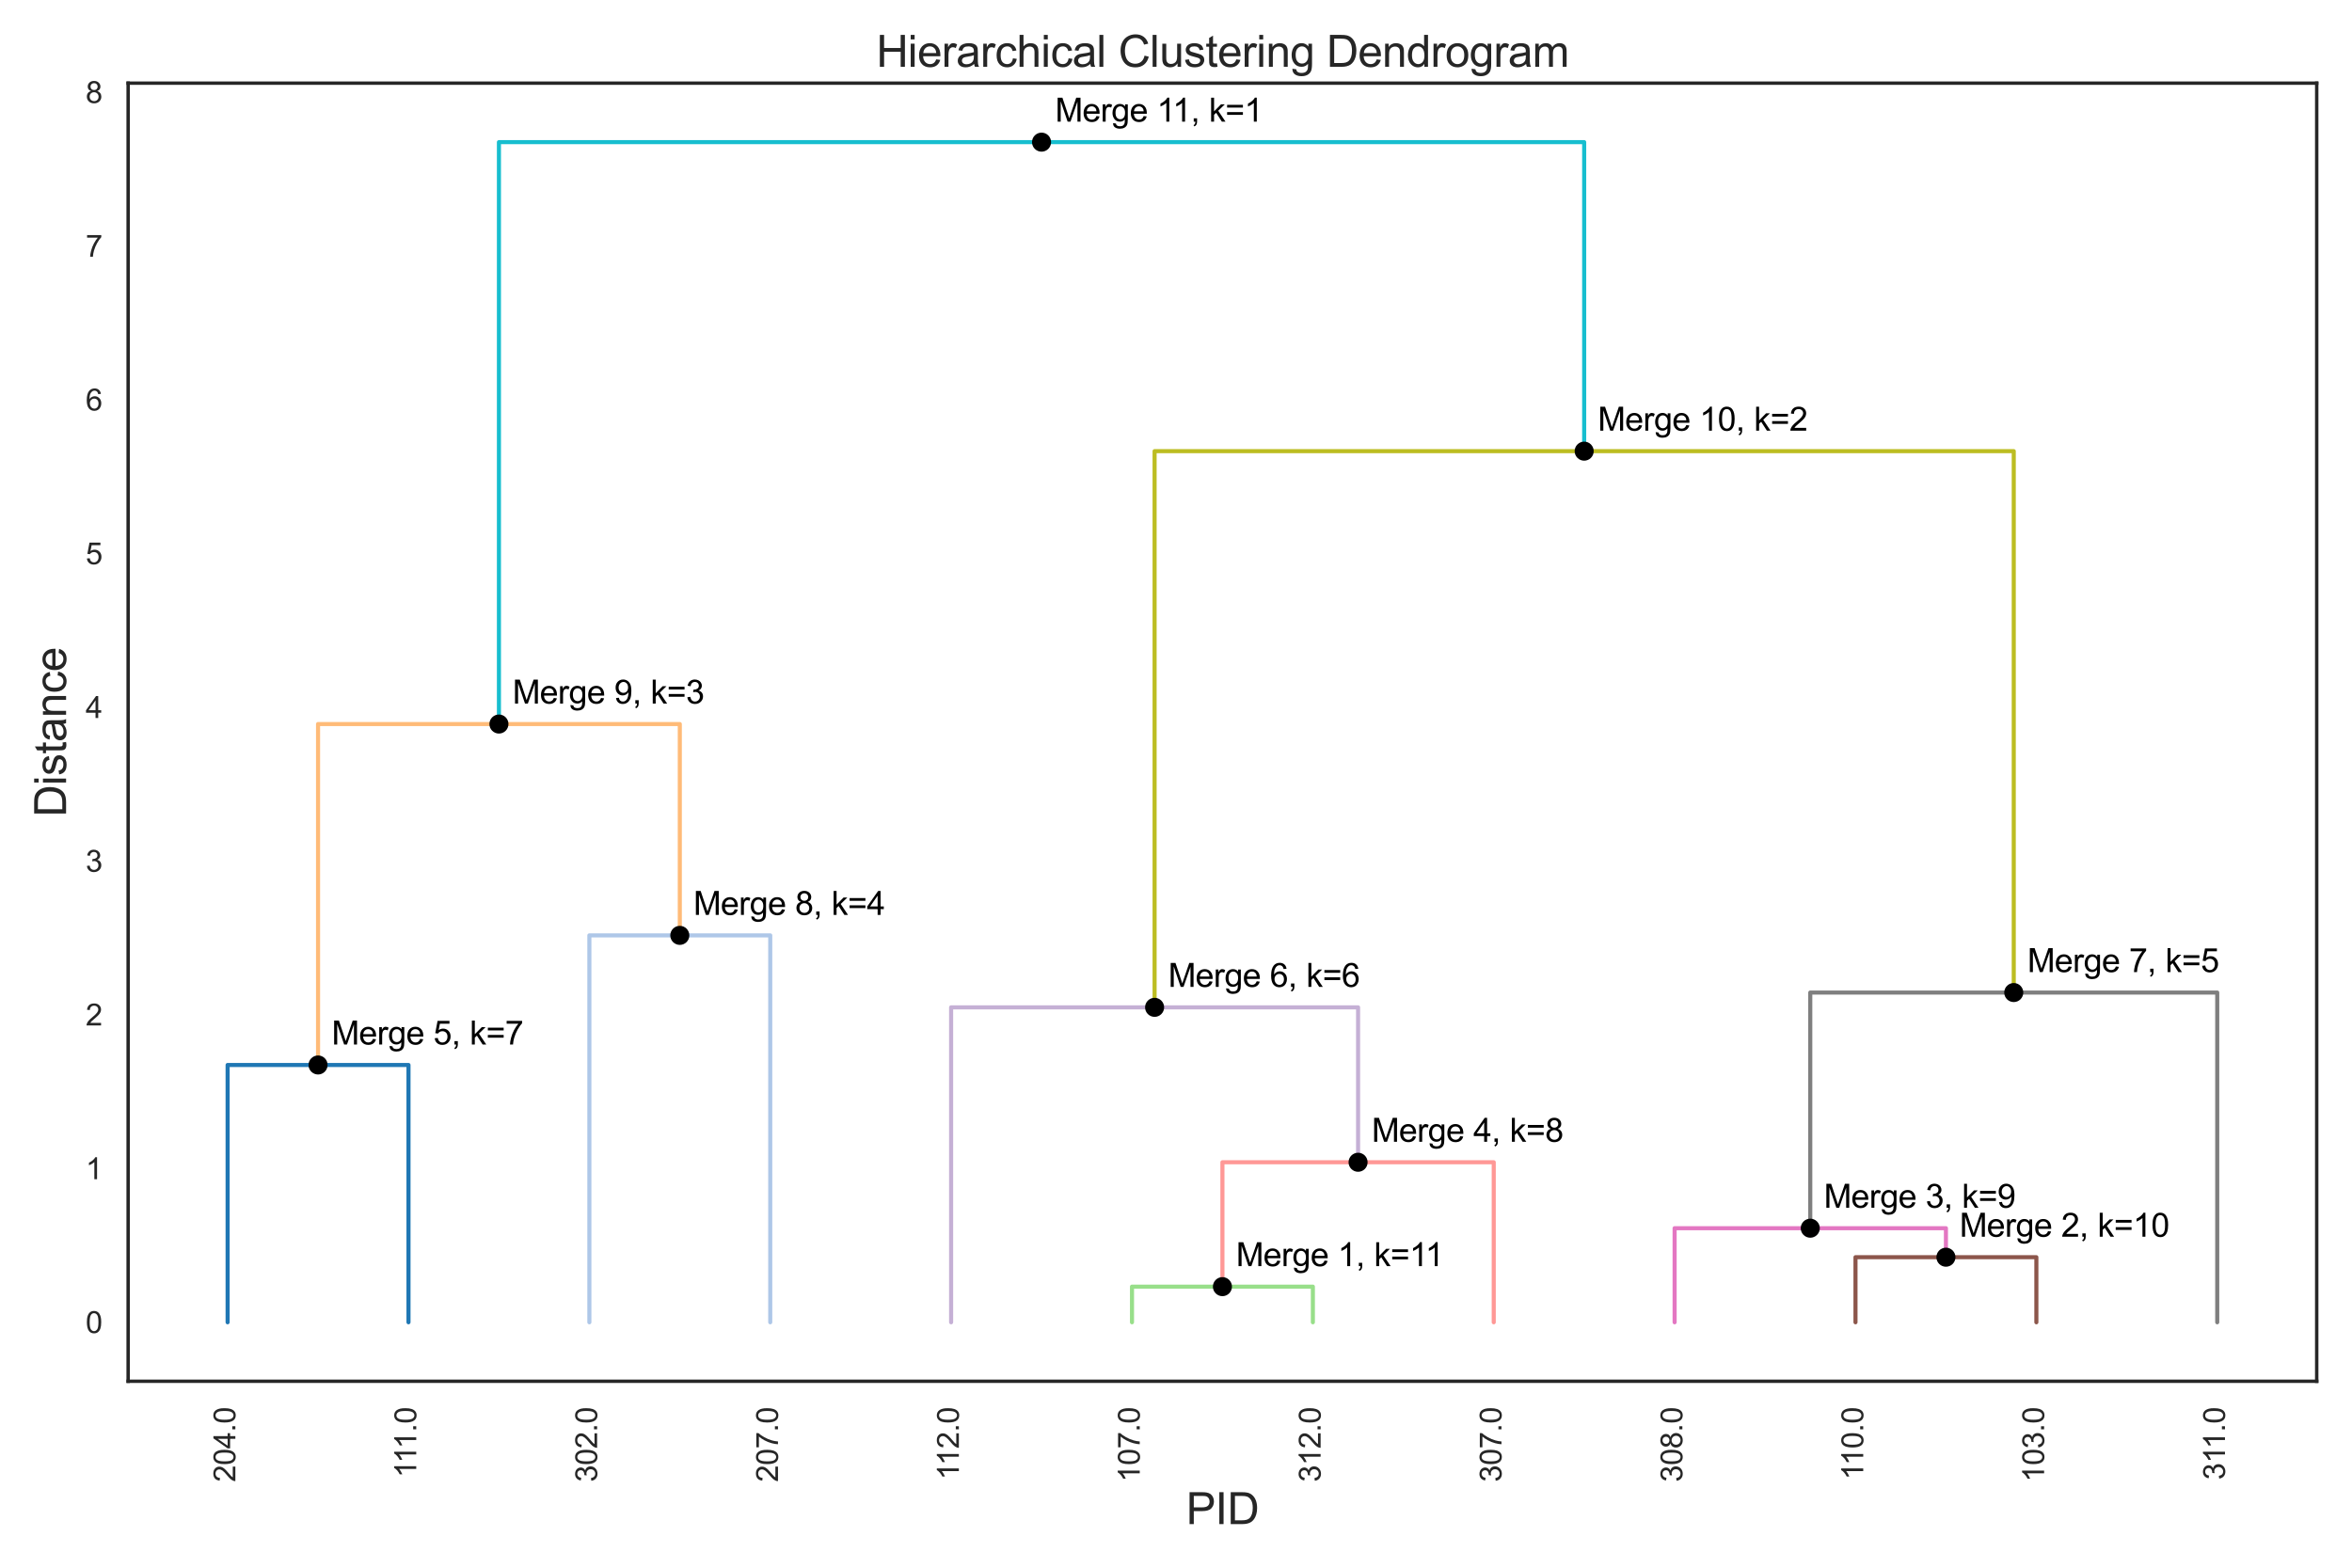 <?xml version="1.0" encoding="utf-8" standalone="no"?>
<!DOCTYPE svg PUBLIC "-//W3C//DTD SVG 1.1//EN"
  "http://www.w3.org/Graphics/SVG/1.1/DTD/svg11.dtd">
<svg xmlns:xlink="http://www.w3.org/1999/xlink" width="864pt" height="576pt" viewBox="0 0 864 576" xmlns="http://www.w3.org/2000/svg" version="1.1">
 <defs>
  <style type="text/css">*{stroke-linejoin: round; stroke-linecap: butt}</style>
 </defs>
 <g id="figure_1">
  <g id="patch_1">
   <path d="M 0 576 
L 864 576 
L 864 0 
L 0 0 
z
" style="fill: #ffffff"/>
  </g>
  <g id="axes_1">
   <g id="patch_2">
    <path d="M 47.07 507.51 
L 851.04 507.51 
L 851.04 30.547 
L 47.07 30.547 
z
" style="fill: #ffffff"/>
   </g>
   <g id="matplotlib.axis_1">
    <g id="xtick_1">
     <g id="text_1">
      <!-- 204.0 -->
      <g style="fill: #262626" transform="translate(86.458 544.534) rotate(-90) scale(0.11 -0.11)">
       <defs>
        <path id="ArialMT-32" d="M 3222 541 
L 3222 0 
L 194 0 
Q 188 203 259 391 
Q 375 700 629 1000 
Q 884 1300 1366 1694 
Q 2113 2306 2375 2664 
Q 2638 3022 2638 3341 
Q 2638 3675 2398 3904 
Q 2159 4134 1775 4134 
Q 1369 4134 1125 3890 
Q 881 3647 878 3216 
L 300 3275 
Q 359 3922 746 4261 
Q 1134 4600 1788 4600 
Q 2447 4600 2831 4234 
Q 3216 3869 3216 3328 
Q 3216 3053 3103 2787 
Q 2991 2522 2730 2228 
Q 2469 1934 1863 1422 
Q 1356 997 1212 845 
Q 1069 694 975 541 
L 3222 541 
z
" transform="scale(0.016)"/>
        <path id="ArialMT-30" d="M 266 2259 
Q 266 3072 433 3567 
Q 600 4063 929 4331 
Q 1259 4600 1759 4600 
Q 2128 4600 2406 4451 
Q 2684 4303 2865 4023 
Q 3047 3744 3150 3342 
Q 3253 2941 3253 2259 
Q 3253 1453 3087 958 
Q 2922 463 2592 192 
Q 2263 -78 1759 -78 
Q 1097 -78 719 397 
Q 266 969 266 2259 
z
M 844 2259 
Q 844 1131 1108 757 
Q 1372 384 1759 384 
Q 2147 384 2411 759 
Q 2675 1134 2675 2259 
Q 2675 3391 2411 3762 
Q 2147 4134 1753 4134 
Q 1366 4134 1134 3806 
Q 844 3388 844 2259 
z
" transform="scale(0.016)"/>
        <path id="ArialMT-34" d="M 2069 0 
L 2069 1097 
L 81 1097 
L 81 1613 
L 2172 4581 
L 2631 4581 
L 2631 1613 
L 3250 1613 
L 3250 1097 
L 2631 1097 
L 2631 0 
L 2069 0 
z
M 2069 1613 
L 2069 3678 
L 634 1613 
L 2069 1613 
z
" transform="scale(0.016)"/>
        <path id="ArialMT-2e" d="M 581 0 
L 581 641 
L 1222 641 
L 1222 0 
L 581 0 
z
" transform="scale(0.016)"/>
       </defs>
       <use xlink:href="#ArialMT-32"/>
       <use xlink:href="#ArialMT-30" transform="translate(55.615 0)"/>
       <use xlink:href="#ArialMT-34" transform="translate(111.23 0)"/>
       <use xlink:href="#ArialMT-2e" transform="translate(166.846 0)"/>
       <use xlink:href="#ArialMT-30" transform="translate(194.629 0)"/>
      </g>
     </g>
    </g>
    <g id="xtick_2">
     <g id="text_2">
      <!-- 111.0 -->
      <g style="fill: #262626" transform="translate(152.902 542.912) rotate(-90) scale(0.11 -0.11)">
       <defs>
        <path id="ArialMT-31" d="M 2384 0 
L 1822 0 
L 1822 3584 
Q 1619 3391 1289 3197 
Q 959 3003 697 2906 
L 697 3450 
Q 1169 3672 1522 3987 
Q 1875 4303 2022 4600 
L 2384 4600 
L 2384 0 
z
" transform="scale(0.016)"/>
       </defs>
       <use xlink:href="#ArialMT-31"/>
       <use xlink:href="#ArialMT-31" transform="translate(48.24 0)"/>
       <use xlink:href="#ArialMT-31" transform="translate(96.48 0)"/>
       <use xlink:href="#ArialMT-2e" transform="translate(152.096 0)"/>
       <use xlink:href="#ArialMT-30" transform="translate(179.879 0)"/>
      </g>
     </g>
    </g>
    <g id="xtick_3">
     <g id="text_3">
      <!-- 302.0 -->
      <g style="fill: #262626" transform="translate(219.345 544.534) rotate(-90) scale(0.11 -0.11)">
       <defs>
        <path id="ArialMT-33" d="M 269 1209 
L 831 1284 
Q 928 806 1161 595 
Q 1394 384 1728 384 
Q 2125 384 2398 659 
Q 2672 934 2672 1341 
Q 2672 1728 2419 1979 
Q 2166 2231 1775 2231 
Q 1616 2231 1378 2169 
L 1441 2663 
Q 1497 2656 1531 2656 
Q 1891 2656 2178 2843 
Q 2466 3031 2466 3422 
Q 2466 3731 2256 3934 
Q 2047 4138 1716 4138 
Q 1388 4138 1169 3931 
Q 950 3725 888 3313 
L 325 3413 
Q 428 3978 793 4289 
Q 1159 4600 1703 4600 
Q 2078 4600 2393 4439 
Q 2709 4278 2876 4000 
Q 3044 3722 3044 3409 
Q 3044 3113 2884 2869 
Q 2725 2625 2413 2481 
Q 2819 2388 3044 2092 
Q 3269 1797 3269 1353 
Q 3269 753 2831 336 
Q 2394 -81 1725 -81 
Q 1122 -81 723 278 
Q 325 638 269 1209 
z
" transform="scale(0.016)"/>
       </defs>
       <use xlink:href="#ArialMT-33"/>
       <use xlink:href="#ArialMT-30" transform="translate(55.615 0)"/>
       <use xlink:href="#ArialMT-32" transform="translate(111.23 0)"/>
       <use xlink:href="#ArialMT-2e" transform="translate(166.846 0)"/>
       <use xlink:href="#ArialMT-30" transform="translate(194.629 0)"/>
      </g>
     </g>
    </g>
    <g id="xtick_4">
     <g id="text_4">
      <!-- 207.0 -->
      <g style="fill: #262626" transform="translate(285.789 544.534) rotate(-90) scale(0.11 -0.11)">
       <defs>
        <path id="ArialMT-37" d="M 303 3981 
L 303 4522 
L 3269 4522 
L 3269 4084 
Q 2831 3619 2401 2847 
Q 1972 2075 1738 1259 
Q 1569 684 1522 0 
L 944 0 
Q 953 541 1156 1306 
Q 1359 2072 1739 2783 
Q 2119 3494 2547 3981 
L 303 3981 
z
" transform="scale(0.016)"/>
       </defs>
       <use xlink:href="#ArialMT-32"/>
       <use xlink:href="#ArialMT-30" transform="translate(55.615 0)"/>
       <use xlink:href="#ArialMT-37" transform="translate(111.23 0)"/>
       <use xlink:href="#ArialMT-2e" transform="translate(166.846 0)"/>
       <use xlink:href="#ArialMT-30" transform="translate(194.629 0)"/>
      </g>
     </g>
    </g>
    <g id="xtick_5">
     <g id="text_5">
      <!-- 112.0 -->
      <g style="fill: #262626" transform="translate(352.233 543.723) rotate(-90) scale(0.11 -0.11)">
       <use xlink:href="#ArialMT-31"/>
       <use xlink:href="#ArialMT-31" transform="translate(48.24 0)"/>
       <use xlink:href="#ArialMT-32" transform="translate(103.855 0)"/>
       <use xlink:href="#ArialMT-2e" transform="translate(159.471 0)"/>
       <use xlink:href="#ArialMT-30" transform="translate(187.254 0)"/>
      </g>
     </g>
    </g>
    <g id="xtick_6">
     <g id="text_6">
      <!-- 107.0 -->
      <g style="fill: #262626" transform="translate(418.677 544.534) rotate(-90) scale(0.11 -0.11)">
       <use xlink:href="#ArialMT-31"/>
       <use xlink:href="#ArialMT-30" transform="translate(55.615 0)"/>
       <use xlink:href="#ArialMT-37" transform="translate(111.23 0)"/>
       <use xlink:href="#ArialMT-2e" transform="translate(166.846 0)"/>
       <use xlink:href="#ArialMT-30" transform="translate(194.629 0)"/>
      </g>
     </g>
    </g>
    <g id="xtick_7">
     <g id="text_7">
      <!-- 312.0 -->
      <g style="fill: #262626" transform="translate(485.121 544.534) rotate(-90) scale(0.11 -0.11)">
       <use xlink:href="#ArialMT-33"/>
       <use xlink:href="#ArialMT-31" transform="translate(55.615 0)"/>
       <use xlink:href="#ArialMT-32" transform="translate(111.23 0)"/>
       <use xlink:href="#ArialMT-2e" transform="translate(166.846 0)"/>
       <use xlink:href="#ArialMT-30" transform="translate(194.629 0)"/>
      </g>
     </g>
    </g>
    <g id="xtick_8">
     <g id="text_8">
      <!-- 307.0 -->
      <g style="fill: #262626" transform="translate(551.564 544.534) rotate(-90) scale(0.11 -0.11)">
       <use xlink:href="#ArialMT-33"/>
       <use xlink:href="#ArialMT-30" transform="translate(55.615 0)"/>
       <use xlink:href="#ArialMT-37" transform="translate(111.23 0)"/>
       <use xlink:href="#ArialMT-2e" transform="translate(166.846 0)"/>
       <use xlink:href="#ArialMT-30" transform="translate(194.629 0)"/>
      </g>
     </g>
    </g>
    <g id="xtick_9">
     <g id="text_9">
      <!-- 308.0 -->
      <g style="fill: #262626" transform="translate(618.008 544.534) rotate(-90) scale(0.11 -0.11)">
       <defs>
        <path id="ArialMT-38" d="M 1131 2484 
Q 781 2613 612 2850 
Q 444 3088 444 3419 
Q 444 3919 803 4259 
Q 1163 4600 1759 4600 
Q 2359 4600 2725 4251 
Q 3091 3903 3091 3403 
Q 3091 3084 2923 2848 
Q 2756 2613 2416 2484 
Q 2838 2347 3058 2040 
Q 3278 1734 3278 1309 
Q 3278 722 2862 322 
Q 2447 -78 1769 -78 
Q 1091 -78 675 323 
Q 259 725 259 1325 
Q 259 1772 486 2073 
Q 713 2375 1131 2484 
z
M 1019 3438 
Q 1019 3113 1228 2906 
Q 1438 2700 1772 2700 
Q 2097 2700 2305 2904 
Q 2513 3109 2513 3406 
Q 2513 3716 2298 3927 
Q 2084 4138 1766 4138 
Q 1444 4138 1231 3931 
Q 1019 3725 1019 3438 
z
M 838 1322 
Q 838 1081 952 856 
Q 1066 631 1291 507 
Q 1516 384 1775 384 
Q 2178 384 2440 643 
Q 2703 903 2703 1303 
Q 2703 1709 2433 1975 
Q 2163 2241 1756 2241 
Q 1359 2241 1098 1978 
Q 838 1716 838 1322 
z
" transform="scale(0.016)"/>
       </defs>
       <use xlink:href="#ArialMT-33"/>
       <use xlink:href="#ArialMT-30" transform="translate(55.615 0)"/>
       <use xlink:href="#ArialMT-38" transform="translate(111.23 0)"/>
       <use xlink:href="#ArialMT-2e" transform="translate(166.846 0)"/>
       <use xlink:href="#ArialMT-30" transform="translate(194.629 0)"/>
      </g>
     </g>
    </g>
    <g id="xtick_10">
     <g id="text_10">
      <!-- 110.0 -->
      <g style="fill: #262626" transform="translate(684.452 543.723) rotate(-90) scale(0.11 -0.11)">
       <use xlink:href="#ArialMT-31"/>
       <use xlink:href="#ArialMT-31" transform="translate(48.24 0)"/>
       <use xlink:href="#ArialMT-30" transform="translate(103.855 0)"/>
       <use xlink:href="#ArialMT-2e" transform="translate(159.471 0)"/>
       <use xlink:href="#ArialMT-30" transform="translate(187.254 0)"/>
      </g>
     </g>
    </g>
    <g id="xtick_11">
     <g id="text_11">
      <!-- 103.0 -->
      <g style="fill: #262626" transform="translate(750.896 544.534) rotate(-90) scale(0.11 -0.11)">
       <use xlink:href="#ArialMT-31"/>
       <use xlink:href="#ArialMT-30" transform="translate(55.615 0)"/>
       <use xlink:href="#ArialMT-33" transform="translate(111.23 0)"/>
       <use xlink:href="#ArialMT-2e" transform="translate(166.846 0)"/>
       <use xlink:href="#ArialMT-30" transform="translate(194.629 0)"/>
      </g>
     </g>
    </g>
    <g id="xtick_12">
     <g id="text_12">
      <!-- 311.0 -->
      <g style="fill: #262626" transform="translate(817.34 543.723) rotate(-90) scale(0.11 -0.11)">
       <use xlink:href="#ArialMT-33"/>
       <use xlink:href="#ArialMT-31" transform="translate(55.615 0)"/>
       <use xlink:href="#ArialMT-31" transform="translate(103.855 0)"/>
       <use xlink:href="#ArialMT-2e" transform="translate(159.471 0)"/>
       <use xlink:href="#ArialMT-30" transform="translate(187.254 0)"/>
      </g>
     </g>
    </g>
    <g id="text_13">
     <!-- PID -->
     <g style="fill: #262626" transform="translate(435.719 559.987) scale(0.16 -0.16)">
      <defs>
       <path id="ArialMT-50" d="M 494 0 
L 494 4581 
L 2222 4581 
Q 2678 4581 2919 4538 
Q 3256 4481 3484 4323 
Q 3713 4166 3852 3881 
Q 3991 3597 3991 3256 
Q 3991 2672 3619 2267 
Q 3247 1863 2275 1863 
L 1100 1863 
L 1100 0 
L 494 0 
z
M 1100 2403 
L 2284 2403 
Q 2872 2403 3119 2622 
Q 3366 2841 3366 3238 
Q 3366 3525 3220 3729 
Q 3075 3934 2838 4000 
Q 2684 4041 2272 4041 
L 1100 4041 
L 1100 2403 
z
" transform="scale(0.016)"/>
       <path id="ArialMT-49" d="M 597 0 
L 597 4581 
L 1203 4581 
L 1203 0 
L 597 0 
z
" transform="scale(0.016)"/>
       <path id="ArialMT-44" d="M 494 0 
L 494 4581 
L 2072 4581 
Q 2606 4581 2888 4516 
Q 3281 4425 3559 4188 
Q 3922 3881 4101 3404 
Q 4281 2928 4281 2316 
Q 4281 1794 4159 1391 
Q 4038 988 3847 723 
Q 3656 459 3429 307 
Q 3203 156 2883 78 
Q 2563 0 2147 0 
L 494 0 
z
M 1100 541 
L 2078 541 
Q 2531 541 2789 625 
Q 3047 709 3200 863 
Q 3416 1078 3536 1442 
Q 3656 1806 3656 2325 
Q 3656 3044 3420 3430 
Q 3184 3816 2847 3947 
Q 2603 4041 2063 4041 
L 1100 4041 
L 1100 541 
z
" transform="scale(0.016)"/>
      </defs>
      <use xlink:href="#ArialMT-50"/>
      <use xlink:href="#ArialMT-49" transform="translate(66.699 0)"/>
      <use xlink:href="#ArialMT-44" transform="translate(94.482 0)"/>
     </g>
    </g>
   </g>
   <g id="matplotlib.axis_2">
    <g id="ytick_1">
     <g id="text_14">
      <!-- 0 -->
      <g style="fill: #262626" transform="translate(31.453 489.767) scale(0.11 -0.11)">
       <use xlink:href="#ArialMT-30"/>
      </g>
     </g>
    </g>
    <g id="ytick_2">
     <g id="text_15">
      <!-- 1 -->
      <g style="fill: #262626" transform="translate(31.453 433.275) scale(0.11 -0.11)">
       <use xlink:href="#ArialMT-31"/>
      </g>
     </g>
    </g>
    <g id="ytick_3">
     <g id="text_16">
      <!-- 2 -->
      <g style="fill: #262626" transform="translate(31.453 376.783) scale(0.11 -0.11)">
       <use xlink:href="#ArialMT-32"/>
      </g>
     </g>
    </g>
    <g id="ytick_4">
     <g id="text_17">
      <!-- 3 -->
      <g style="fill: #262626" transform="translate(31.453 320.292) scale(0.11 -0.11)">
       <use xlink:href="#ArialMT-33"/>
      </g>
     </g>
    </g>
    <g id="ytick_5">
     <g id="text_18">
      <!-- 4 -->
      <g style="fill: #262626" transform="translate(31.453 263.8) scale(0.11 -0.11)">
       <use xlink:href="#ArialMT-34"/>
      </g>
     </g>
    </g>
    <g id="ytick_6">
     <g id="text_19">
      <!-- 5 -->
      <g style="fill: #262626" transform="translate(31.453 207.308) scale(0.11 -0.11)">
       <defs>
        <path id="ArialMT-35" d="M 266 1200 
L 856 1250 
Q 922 819 1161 601 
Q 1400 384 1738 384 
Q 2144 384 2425 690 
Q 2706 997 2706 1503 
Q 2706 1984 2436 2262 
Q 2166 2541 1728 2541 
Q 1456 2541 1237 2417 
Q 1019 2294 894 2097 
L 366 2166 
L 809 4519 
L 3088 4519 
L 3088 3981 
L 1259 3981 
L 1013 2750 
Q 1425 3038 1878 3038 
Q 2478 3038 2890 2622 
Q 3303 2206 3303 1553 
Q 3303 931 2941 478 
Q 2500 -78 1738 -78 
Q 1113 -78 717 272 
Q 322 622 266 1200 
z
" transform="scale(0.016)"/>
       </defs>
       <use xlink:href="#ArialMT-35"/>
      </g>
     </g>
    </g>
    <g id="ytick_7">
     <g id="text_20">
      <!-- 6 -->
      <g style="fill: #262626" transform="translate(31.453 150.816) scale(0.11 -0.11)">
       <defs>
        <path id="ArialMT-36" d="M 3184 3459 
L 2625 3416 
Q 2550 3747 2413 3897 
Q 2184 4138 1850 4138 
Q 1581 4138 1378 3988 
Q 1113 3794 959 3422 
Q 806 3050 800 2363 
Q 1003 2672 1297 2822 
Q 1591 2972 1913 2972 
Q 2475 2972 2870 2558 
Q 3266 2144 3266 1488 
Q 3266 1056 3080 686 
Q 2894 316 2569 119 
Q 2244 -78 1831 -78 
Q 1128 -78 684 439 
Q 241 956 241 2144 
Q 241 3472 731 4075 
Q 1159 4600 1884 4600 
Q 2425 4600 2770 4297 
Q 3116 3994 3184 3459 
z
M 888 1484 
Q 888 1194 1011 928 
Q 1134 663 1356 523 
Q 1578 384 1822 384 
Q 2178 384 2434 671 
Q 2691 959 2691 1453 
Q 2691 1928 2437 2201 
Q 2184 2475 1800 2475 
Q 1419 2475 1153 2201 
Q 888 1928 888 1484 
z
" transform="scale(0.016)"/>
       </defs>
       <use xlink:href="#ArialMT-36"/>
      </g>
     </g>
    </g>
    <g id="ytick_8">
     <g id="text_21">
      <!-- 7 -->
      <g style="fill: #262626" transform="translate(31.453 94.325) scale(0.11 -0.11)">
       <use xlink:href="#ArialMT-37"/>
      </g>
     </g>
    </g>
    <g id="ytick_9">
     <g id="text_22">
      <!-- 8 -->
      <g style="fill: #262626" transform="translate(31.453 37.833) scale(0.11 -0.11)">
       <use xlink:href="#ArialMT-38"/>
      </g>
     </g>
    </g>
    <g id="text_23">
     <!-- Distance -->
     <g style="fill: #262626" transform="translate(24.273 300.152) rotate(-90) scale(0.16 -0.16)">
      <defs>
       <path id="ArialMT-69" d="M 425 3934 
L 425 4581 
L 988 4581 
L 988 3934 
L 425 3934 
z
M 425 0 
L 425 3319 
L 988 3319 
L 988 0 
L 425 0 
z
" transform="scale(0.016)"/>
       <path id="ArialMT-73" d="M 197 991 
L 753 1078 
Q 800 744 1014 566 
Q 1228 388 1613 388 
Q 2000 388 2187 545 
Q 2375 703 2375 916 
Q 2375 1106 2209 1216 
Q 2094 1291 1634 1406 
Q 1016 1563 777 1677 
Q 538 1791 414 1992 
Q 291 2194 291 2438 
Q 291 2659 392 2848 
Q 494 3038 669 3163 
Q 800 3259 1026 3326 
Q 1253 3394 1513 3394 
Q 1903 3394 2198 3281 
Q 2494 3169 2634 2976 
Q 2775 2784 2828 2463 
L 2278 2388 
Q 2241 2644 2061 2787 
Q 1881 2931 1553 2931 
Q 1166 2931 1000 2803 
Q 834 2675 834 2503 
Q 834 2394 903 2306 
Q 972 2216 1119 2156 
Q 1203 2125 1616 2013 
Q 2213 1853 2448 1751 
Q 2684 1650 2818 1456 
Q 2953 1263 2953 975 
Q 2953 694 2789 445 
Q 2625 197 2315 61 
Q 2006 -75 1616 -75 
Q 969 -75 630 194 
Q 291 463 197 991 
z
" transform="scale(0.016)"/>
       <path id="ArialMT-74" d="M 1650 503 
L 1731 6 
Q 1494 -44 1306 -44 
Q 1000 -44 831 53 
Q 663 150 594 308 
Q 525 466 525 972 
L 525 2881 
L 113 2881 
L 113 3319 
L 525 3319 
L 525 4141 
L 1084 4478 
L 1084 3319 
L 1650 3319 
L 1650 2881 
L 1084 2881 
L 1084 941 
Q 1084 700 1114 631 
Q 1144 563 1211 522 
Q 1278 481 1403 481 
Q 1497 481 1650 503 
z
" transform="scale(0.016)"/>
       <path id="ArialMT-61" d="M 2588 409 
Q 2275 144 1986 34 
Q 1697 -75 1366 -75 
Q 819 -75 525 192 
Q 231 459 231 875 
Q 231 1119 342 1320 
Q 453 1522 633 1644 
Q 813 1766 1038 1828 
Q 1203 1872 1538 1913 
Q 2219 1994 2541 2106 
Q 2544 2222 2544 2253 
Q 2544 2597 2384 2738 
Q 2169 2928 1744 2928 
Q 1347 2928 1158 2789 
Q 969 2650 878 2297 
L 328 2372 
Q 403 2725 575 2942 
Q 747 3159 1072 3276 
Q 1397 3394 1825 3394 
Q 2250 3394 2515 3294 
Q 2781 3194 2906 3042 
Q 3031 2891 3081 2659 
Q 3109 2516 3109 2141 
L 3109 1391 
Q 3109 606 3145 398 
Q 3181 191 3288 0 
L 2700 0 
Q 2613 175 2588 409 
z
M 2541 1666 
Q 2234 1541 1622 1453 
Q 1275 1403 1131 1340 
Q 988 1278 909 1158 
Q 831 1038 831 891 
Q 831 666 1001 516 
Q 1172 366 1500 366 
Q 1825 366 2078 508 
Q 2331 650 2450 897 
Q 2541 1088 2541 1459 
L 2541 1666 
z
" transform="scale(0.016)"/>
       <path id="ArialMT-6e" d="M 422 0 
L 422 3319 
L 928 3319 
L 928 2847 
Q 1294 3394 1984 3394 
Q 2284 3394 2536 3286 
Q 2788 3178 2913 3003 
Q 3038 2828 3088 2588 
Q 3119 2431 3119 2041 
L 3119 0 
L 2556 0 
L 2556 2019 
Q 2556 2363 2490 2533 
Q 2425 2703 2258 2804 
Q 2091 2906 1866 2906 
Q 1506 2906 1245 2678 
Q 984 2450 984 1813 
L 984 0 
L 422 0 
z
" transform="scale(0.016)"/>
       <path id="ArialMT-63" d="M 2588 1216 
L 3141 1144 
Q 3050 572 2676 248 
Q 2303 -75 1759 -75 
Q 1078 -75 664 370 
Q 250 816 250 1647 
Q 250 2184 428 2587 
Q 606 2991 970 3192 
Q 1334 3394 1763 3394 
Q 2303 3394 2647 3120 
Q 2991 2847 3088 2344 
L 2541 2259 
Q 2463 2594 2264 2762 
Q 2066 2931 1784 2931 
Q 1359 2931 1093 2626 
Q 828 2322 828 1663 
Q 828 994 1084 691 
Q 1341 388 1753 388 
Q 2084 388 2306 591 
Q 2528 794 2588 1216 
z
" transform="scale(0.016)"/>
       <path id="ArialMT-65" d="M 2694 1069 
L 3275 997 
Q 3138 488 2766 206 
Q 2394 -75 1816 -75 
Q 1088 -75 661 373 
Q 234 822 234 1631 
Q 234 2469 665 2931 
Q 1097 3394 1784 3394 
Q 2450 3394 2872 2941 
Q 3294 2488 3294 1666 
Q 3294 1616 3291 1516 
L 816 1516 
Q 847 969 1125 678 
Q 1403 388 1819 388 
Q 2128 388 2347 550 
Q 2566 713 2694 1069 
z
M 847 1978 
L 2700 1978 
Q 2663 2397 2488 2606 
Q 2219 2931 1791 2931 
Q 1403 2931 1139 2672 
Q 875 2413 847 1978 
z
" transform="scale(0.016)"/>
      </defs>
      <use xlink:href="#ArialMT-44"/>
      <use xlink:href="#ArialMT-69" transform="translate(72.217 0)"/>
      <use xlink:href="#ArialMT-73" transform="translate(94.434 0)"/>
      <use xlink:href="#ArialMT-74" transform="translate(144.434 0)"/>
      <use xlink:href="#ArialMT-61" transform="translate(172.217 0)"/>
      <use xlink:href="#ArialMT-6e" transform="translate(227.832 0)"/>
      <use xlink:href="#ArialMT-63" transform="translate(283.447 0)"/>
      <use xlink:href="#ArialMT-65" transform="translate(333.447 0)"/>
     </g>
    </g>
   </g>
   <g id="line2d_1">
    <path d="M 83.614 485.83 
L 83.614 391.293 
L 150.058 391.293 
L 150.058 485.83 
" clip-path="url(#p3a50c032ca)" style="fill: none; stroke: #1f77b4; stroke-width: 1.5; stroke-linecap: round"/>
   </g>
   <g id="line2d_2">
    <path d="M 216.502 485.83 
L 216.502 343.675 
L 282.945 343.675 
L 282.945 485.83 
" clip-path="url(#p3a50c032ca)" style="fill: none; stroke: #aec7e8; stroke-width: 1.5; stroke-linecap: round"/>
   </g>
   <g id="line2d_3">
    <path d="M 116.836 391.293 
L 116.836 266.026 
L 249.724 266.026 
L 249.724 343.675 
" clip-path="url(#p3a50c032ca)" style="fill: none; stroke: #ffbb78; stroke-width: 1.5; stroke-linecap: round"/>
   </g>
   <g id="line2d_4">
    <path d="M 415.833 485.83 
L 415.833 472.738 
L 482.277 472.738 
L 482.277 485.83 
" clip-path="url(#p3a50c032ca)" style="fill: none; stroke: #98df8a; stroke-width: 1.5; stroke-linecap: round"/>
   </g>
   <g id="line2d_5">
    <path d="M 449.055 472.738 
L 449.055 427.039 
L 548.721 427.039 
L 548.721 485.83 
" clip-path="url(#p3a50c032ca)" style="fill: none; stroke: #ff9896; stroke-width: 1.5; stroke-linecap: round"/>
   </g>
   <g id="line2d_6">
    <path d="M 349.389 485.83 
L 349.389 370.118 
L 498.888 370.118 
L 498.888 427.039 
" clip-path="url(#p3a50c032ca)" style="fill: none; stroke: #c5b0d5; stroke-width: 1.5; stroke-linecap: round"/>
   </g>
   <g id="line2d_7">
    <path d="M 681.608 485.83 
L 681.608 461.924 
L 748.052 461.924 
L 748.052 485.83 
" clip-path="url(#p3a50c032ca)" style="fill: none; stroke: #8c564b; stroke-width: 1.5; stroke-linecap: round"/>
   </g>
   <g id="line2d_8">
    <path d="M 615.165 485.83 
L 615.165 451.266 
L 714.83 451.266 
L 714.83 461.924 
" clip-path="url(#p3a50c032ca)" style="fill: none; stroke: #e377c2; stroke-width: 1.5; stroke-linecap: round"/>
   </g>
   <g id="line2d_9">
    <path d="M 664.997 451.266 
L 664.997 364.68 
L 814.496 364.68 
L 814.496 485.83 
" clip-path="url(#p3a50c032ca)" style="fill: none; stroke: #7f7f7f; stroke-width: 1.5; stroke-linecap: round"/>
   </g>
   <g id="line2d_10">
    <path d="M 424.139 370.118 
L 424.139 165.762 
L 739.747 165.762 
L 739.747 364.68 
" clip-path="url(#p3a50c032ca)" style="fill: none; stroke: #bcbd22; stroke-width: 1.5; stroke-linecap: round"/>
   </g>
   <g id="line2d_11">
    <path d="M 183.28 266.026 
L 183.28 52.228 
L 581.943 52.228 
L 581.943 165.762 
" clip-path="url(#p3a50c032ca)" style="fill: none; stroke: #17becf; stroke-width: 1.5; stroke-linecap: round"/>
   </g>
   <g id="line2d_12">
    <defs>
     <path id="ma2ce4f9011" d="M 0 3 
C 0.796 3 1.559 2.684 2.121 2.121 
C 2.684 1.559 3 0.796 3 0 
C 3 -0.796 2.684 -1.559 2.121 -2.121 
C 1.559 -2.684 0.796 -3 0 -3 
C -0.796 -3 -1.559 -2.684 -2.121 -2.121 
C -2.684 -1.559 -3 -0.796 -3 0 
C -3 0.796 -2.684 1.559 -2.121 2.121 
C -1.559 2.684 -0.796 3 0 3 
z
" style="stroke: #000000"/>
    </defs>
    <g clip-path="url(#p3a50c032ca)">
     <use xlink:href="#ma2ce4f9011" x="449.055" y="472.738" style="stroke: #000000"/>
    </g>
   </g>
   <g id="line2d_13">
    <g clip-path="url(#p3a50c032ca)">
     <use xlink:href="#ma2ce4f9011" x="714.83" y="461.924" style="stroke: #000000"/>
    </g>
   </g>
   <g id="line2d_14">
    <g clip-path="url(#p3a50c032ca)">
     <use xlink:href="#ma2ce4f9011" x="664.997" y="451.266" style="stroke: #000000"/>
    </g>
   </g>
   <g id="line2d_15">
    <g clip-path="url(#p3a50c032ca)">
     <use xlink:href="#ma2ce4f9011" x="498.888" y="427.039" style="stroke: #000000"/>
    </g>
   </g>
   <g id="line2d_16">
    <g clip-path="url(#p3a50c032ca)">
     <use xlink:href="#ma2ce4f9011" x="116.836" y="391.293" style="stroke: #000000"/>
    </g>
   </g>
   <g id="line2d_17">
    <g clip-path="url(#p3a50c032ca)">
     <use xlink:href="#ma2ce4f9011" x="424.139" y="370.118" style="stroke: #000000"/>
    </g>
   </g>
   <g id="line2d_18">
    <g clip-path="url(#p3a50c032ca)">
     <use xlink:href="#ma2ce4f9011" x="739.747" y="364.68" style="stroke: #000000"/>
    </g>
   </g>
   <g id="line2d_19">
    <g clip-path="url(#p3a50c032ca)">
     <use xlink:href="#ma2ce4f9011" x="249.724" y="343.675" style="stroke: #000000"/>
    </g>
   </g>
   <g id="line2d_20">
    <g clip-path="url(#p3a50c032ca)">
     <use xlink:href="#ma2ce4f9011" x="183.28" y="266.026" style="stroke: #000000"/>
    </g>
   </g>
   <g id="line2d_21">
    <g clip-path="url(#p3a50c032ca)">
     <use xlink:href="#ma2ce4f9011" x="581.943" y="165.762" style="stroke: #000000"/>
    </g>
   </g>
   <g id="line2d_22">
    <g clip-path="url(#p3a50c032ca)">
     <use xlink:href="#ma2ce4f9011" x="382.611" y="52.228" style="stroke: #000000"/>
    </g>
   </g>
   <g id="patch_3">
    <path d="M 47.07 507.51 
L 47.07 30.547 
" style="fill: none; stroke: #262626; stroke-width: 1.25; stroke-linejoin: miter; stroke-linecap: square"/>
   </g>
   <g id="patch_4">
    <path d="M 851.04 507.51 
L 851.04 30.547 
" style="fill: none; stroke: #262626; stroke-width: 1.25; stroke-linejoin: miter; stroke-linecap: square"/>
   </g>
   <g id="patch_5">
    <path d="M 47.07 507.51 
L 851.04 507.51 
" style="fill: none; stroke: #262626; stroke-width: 1.25; stroke-linejoin: miter; stroke-linecap: square"/>
   </g>
   <g id="patch_6">
    <path d="M 47.07 30.547 
L 851.04 30.547 
" style="fill: none; stroke: #262626; stroke-width: 1.25; stroke-linejoin: miter; stroke-linecap: square"/>
   </g>
   <g id="text_24">
    <!-- Merge 1, k=11 -->
    <g transform="translate(454.055 465.212) scale(0.12 -0.12)">
     <defs>
      <path id="ArialMT-4d" d="M 475 0 
L 475 4581 
L 1388 4581 
L 2472 1338 
Q 2622 884 2691 659 
Q 2769 909 2934 1394 
L 4031 4581 
L 4847 4581 
L 4847 0 
L 4263 0 
L 4263 3834 
L 2931 0 
L 2384 0 
L 1059 3900 
L 1059 0 
L 475 0 
z
" transform="scale(0.016)"/>
      <path id="ArialMT-72" d="M 416 0 
L 416 3319 
L 922 3319 
L 922 2816 
Q 1116 3169 1280 3281 
Q 1444 3394 1641 3394 
Q 1925 3394 2219 3213 
L 2025 2691 
Q 1819 2813 1613 2813 
Q 1428 2813 1281 2702 
Q 1134 2591 1072 2394 
Q 978 2094 978 1738 
L 978 0 
L 416 0 
z
" transform="scale(0.016)"/>
      <path id="ArialMT-67" d="M 319 -275 
L 866 -356 
Q 900 -609 1056 -725 
Q 1266 -881 1628 -881 
Q 2019 -881 2231 -725 
Q 2444 -569 2519 -288 
Q 2563 -116 2559 434 
Q 2191 0 1641 0 
Q 956 0 581 494 
Q 206 988 206 1678 
Q 206 2153 378 2554 
Q 550 2956 876 3175 
Q 1203 3394 1644 3394 
Q 2231 3394 2613 2919 
L 2613 3319 
L 3131 3319 
L 3131 450 
Q 3131 -325 2973 -648 
Q 2816 -972 2473 -1159 
Q 2131 -1347 1631 -1347 
Q 1038 -1347 672 -1080 
Q 306 -813 319 -275 
z
M 784 1719 
Q 784 1066 1043 766 
Q 1303 466 1694 466 
Q 2081 466 2343 764 
Q 2606 1063 2606 1700 
Q 2606 2309 2336 2618 
Q 2066 2928 1684 2928 
Q 1309 2928 1046 2623 
Q 784 2319 784 1719 
z
" transform="scale(0.016)"/>
      <path id="ArialMT-20" transform="scale(0.016)"/>
      <path id="ArialMT-2c" d="M 569 0 
L 569 641 
L 1209 641 
L 1209 0 
Q 1209 -353 1084 -570 
Q 959 -788 688 -906 
L 531 -666 
Q 709 -588 793 -436 
Q 878 -284 888 0 
L 569 0 
z
" transform="scale(0.016)"/>
      <path id="ArialMT-6b" d="M 425 0 
L 425 4581 
L 988 4581 
L 988 1969 
L 2319 3319 
L 3047 3319 
L 1778 2088 
L 3175 0 
L 2481 0 
L 1384 1697 
L 988 1316 
L 988 0 
L 425 0 
z
" transform="scale(0.016)"/>
      <path id="ArialMT-3d" d="M 3381 2694 
L 356 2694 
L 356 3219 
L 3381 3219 
L 3381 2694 
z
M 3381 1303 
L 356 1303 
L 356 1828 
L 3381 1828 
L 3381 1303 
z
" transform="scale(0.016)"/>
     </defs>
     <use xlink:href="#ArialMT-4d"/>
     <use xlink:href="#ArialMT-65" transform="translate(83.301 0)"/>
     <use xlink:href="#ArialMT-72" transform="translate(138.916 0)"/>
     <use xlink:href="#ArialMT-67" transform="translate(172.217 0)"/>
     <use xlink:href="#ArialMT-65" transform="translate(227.832 0)"/>
     <use xlink:href="#ArialMT-20" transform="translate(283.447 0)"/>
     <use xlink:href="#ArialMT-31" transform="translate(311.23 0)"/>
     <use xlink:href="#ArialMT-2c" transform="translate(366.846 0)"/>
     <use xlink:href="#ArialMT-20" transform="translate(394.629 0)"/>
     <use xlink:href="#ArialMT-6b" transform="translate(422.412 0)"/>
     <use xlink:href="#ArialMT-3d" transform="translate(472.412 0)"/>
     <use xlink:href="#ArialMT-31" transform="translate(530.811 0)"/>
     <use xlink:href="#ArialMT-31" transform="translate(579.051 0)"/>
    </g>
   </g>
   <g id="text_25">
    <!-- Merge 2, k=10 -->
    <g transform="translate(719.83 454.398) scale(0.12 -0.12)">
     <use xlink:href="#ArialMT-4d"/>
     <use xlink:href="#ArialMT-65" transform="translate(83.301 0)"/>
     <use xlink:href="#ArialMT-72" transform="translate(138.916 0)"/>
     <use xlink:href="#ArialMT-67" transform="translate(172.217 0)"/>
     <use xlink:href="#ArialMT-65" transform="translate(227.832 0)"/>
     <use xlink:href="#ArialMT-20" transform="translate(283.447 0)"/>
     <use xlink:href="#ArialMT-32" transform="translate(311.23 0)"/>
     <use xlink:href="#ArialMT-2c" transform="translate(366.846 0)"/>
     <use xlink:href="#ArialMT-20" transform="translate(394.629 0)"/>
     <use xlink:href="#ArialMT-6b" transform="translate(422.412 0)"/>
     <use xlink:href="#ArialMT-3d" transform="translate(472.412 0)"/>
     <use xlink:href="#ArialMT-31" transform="translate(530.811 0)"/>
     <use xlink:href="#ArialMT-30" transform="translate(586.426 0)"/>
    </g>
   </g>
   <g id="text_26">
    <!-- Merge 3, k=9 -->
    <g transform="translate(669.997 443.741) scale(0.12 -0.12)">
     <defs>
      <path id="ArialMT-39" d="M 350 1059 
L 891 1109 
Q 959 728 1153 556 
Q 1347 384 1650 384 
Q 1909 384 2104 503 
Q 2300 622 2425 820 
Q 2550 1019 2634 1356 
Q 2719 1694 2719 2044 
Q 2719 2081 2716 2156 
Q 2547 1888 2255 1720 
Q 1963 1553 1622 1553 
Q 1053 1553 659 1965 
Q 266 2378 266 3053 
Q 266 3750 677 4175 
Q 1088 4600 1706 4600 
Q 2153 4600 2523 4359 
Q 2894 4119 3086 3673 
Q 3278 3228 3278 2384 
Q 3278 1506 3087 986 
Q 2897 466 2520 194 
Q 2144 -78 1638 -78 
Q 1100 -78 759 220 
Q 419 519 350 1059 
z
M 2653 3081 
Q 2653 3566 2395 3850 
Q 2138 4134 1775 4134 
Q 1400 4134 1122 3828 
Q 844 3522 844 3034 
Q 844 2597 1108 2323 
Q 1372 2050 1759 2050 
Q 2150 2050 2401 2323 
Q 2653 2597 2653 3081 
z
" transform="scale(0.016)"/>
     </defs>
     <use xlink:href="#ArialMT-4d"/>
     <use xlink:href="#ArialMT-65" transform="translate(83.301 0)"/>
     <use xlink:href="#ArialMT-72" transform="translate(138.916 0)"/>
     <use xlink:href="#ArialMT-67" transform="translate(172.217 0)"/>
     <use xlink:href="#ArialMT-65" transform="translate(227.832 0)"/>
     <use xlink:href="#ArialMT-20" transform="translate(283.447 0)"/>
     <use xlink:href="#ArialMT-33" transform="translate(311.23 0)"/>
     <use xlink:href="#ArialMT-2c" transform="translate(366.846 0)"/>
     <use xlink:href="#ArialMT-20" transform="translate(394.629 0)"/>
     <use xlink:href="#ArialMT-6b" transform="translate(422.412 0)"/>
     <use xlink:href="#ArialMT-3d" transform="translate(472.412 0)"/>
     <use xlink:href="#ArialMT-39" transform="translate(530.811 0)"/>
    </g>
   </g>
   <g id="text_27">
    <!-- Merge 4, k=8 -->
    <g transform="translate(503.888 419.513) scale(0.12 -0.12)">
     <use xlink:href="#ArialMT-4d"/>
     <use xlink:href="#ArialMT-65" transform="translate(83.301 0)"/>
     <use xlink:href="#ArialMT-72" transform="translate(138.916 0)"/>
     <use xlink:href="#ArialMT-67" transform="translate(172.217 0)"/>
     <use xlink:href="#ArialMT-65" transform="translate(227.832 0)"/>
     <use xlink:href="#ArialMT-20" transform="translate(283.447 0)"/>
     <use xlink:href="#ArialMT-34" transform="translate(311.23 0)"/>
     <use xlink:href="#ArialMT-2c" transform="translate(366.846 0)"/>
     <use xlink:href="#ArialMT-20" transform="translate(394.629 0)"/>
     <use xlink:href="#ArialMT-6b" transform="translate(422.412 0)"/>
     <use xlink:href="#ArialMT-3d" transform="translate(472.412 0)"/>
     <use xlink:href="#ArialMT-38" transform="translate(530.811 0)"/>
    </g>
   </g>
   <g id="text_28">
    <!-- Merge 5, k=7 -->
    <g transform="translate(121.836 383.767) scale(0.12 -0.12)">
     <use xlink:href="#ArialMT-4d"/>
     <use xlink:href="#ArialMT-65" transform="translate(83.301 0)"/>
     <use xlink:href="#ArialMT-72" transform="translate(138.916 0)"/>
     <use xlink:href="#ArialMT-67" transform="translate(172.217 0)"/>
     <use xlink:href="#ArialMT-65" transform="translate(227.832 0)"/>
     <use xlink:href="#ArialMT-20" transform="translate(283.447 0)"/>
     <use xlink:href="#ArialMT-35" transform="translate(311.23 0)"/>
     <use xlink:href="#ArialMT-2c" transform="translate(366.846 0)"/>
     <use xlink:href="#ArialMT-20" transform="translate(394.629 0)"/>
     <use xlink:href="#ArialMT-6b" transform="translate(422.412 0)"/>
     <use xlink:href="#ArialMT-3d" transform="translate(472.412 0)"/>
     <use xlink:href="#ArialMT-37" transform="translate(530.811 0)"/>
    </g>
   </g>
   <g id="text_29">
    <!-- Merge 6, k=6 -->
    <g transform="translate(429.139 362.592) scale(0.12 -0.12)">
     <use xlink:href="#ArialMT-4d"/>
     <use xlink:href="#ArialMT-65" transform="translate(83.301 0)"/>
     <use xlink:href="#ArialMT-72" transform="translate(138.916 0)"/>
     <use xlink:href="#ArialMT-67" transform="translate(172.217 0)"/>
     <use xlink:href="#ArialMT-65" transform="translate(227.832 0)"/>
     <use xlink:href="#ArialMT-20" transform="translate(283.447 0)"/>
     <use xlink:href="#ArialMT-36" transform="translate(311.23 0)"/>
     <use xlink:href="#ArialMT-2c" transform="translate(366.846 0)"/>
     <use xlink:href="#ArialMT-20" transform="translate(394.629 0)"/>
     <use xlink:href="#ArialMT-6b" transform="translate(422.412 0)"/>
     <use xlink:href="#ArialMT-3d" transform="translate(472.412 0)"/>
     <use xlink:href="#ArialMT-36" transform="translate(530.811 0)"/>
    </g>
   </g>
   <g id="text_30">
    <!-- Merge 7, k=5 -->
    <g transform="translate(744.747 357.154) scale(0.12 -0.12)">
     <use xlink:href="#ArialMT-4d"/>
     <use xlink:href="#ArialMT-65" transform="translate(83.301 0)"/>
     <use xlink:href="#ArialMT-72" transform="translate(138.916 0)"/>
     <use xlink:href="#ArialMT-67" transform="translate(172.217 0)"/>
     <use xlink:href="#ArialMT-65" transform="translate(227.832 0)"/>
     <use xlink:href="#ArialMT-20" transform="translate(283.447 0)"/>
     <use xlink:href="#ArialMT-37" transform="translate(311.23 0)"/>
     <use xlink:href="#ArialMT-2c" transform="translate(366.846 0)"/>
     <use xlink:href="#ArialMT-20" transform="translate(394.629 0)"/>
     <use xlink:href="#ArialMT-6b" transform="translate(422.412 0)"/>
     <use xlink:href="#ArialMT-3d" transform="translate(472.412 0)"/>
     <use xlink:href="#ArialMT-35" transform="translate(530.811 0)"/>
    </g>
   </g>
   <g id="text_31">
    <!-- Merge 8, k=4 -->
    <g transform="translate(254.724 336.15) scale(0.12 -0.12)">
     <use xlink:href="#ArialMT-4d"/>
     <use xlink:href="#ArialMT-65" transform="translate(83.301 0)"/>
     <use xlink:href="#ArialMT-72" transform="translate(138.916 0)"/>
     <use xlink:href="#ArialMT-67" transform="translate(172.217 0)"/>
     <use xlink:href="#ArialMT-65" transform="translate(227.832 0)"/>
     <use xlink:href="#ArialMT-20" transform="translate(283.447 0)"/>
     <use xlink:href="#ArialMT-38" transform="translate(311.23 0)"/>
     <use xlink:href="#ArialMT-2c" transform="translate(366.846 0)"/>
     <use xlink:href="#ArialMT-20" transform="translate(394.629 0)"/>
     <use xlink:href="#ArialMT-6b" transform="translate(422.412 0)"/>
     <use xlink:href="#ArialMT-3d" transform="translate(472.412 0)"/>
     <use xlink:href="#ArialMT-34" transform="translate(530.811 0)"/>
    </g>
   </g>
   <g id="text_32">
    <!-- Merge 9, k=3 -->
    <g transform="translate(188.28 258.5) scale(0.12 -0.12)">
     <use xlink:href="#ArialMT-4d"/>
     <use xlink:href="#ArialMT-65" transform="translate(83.301 0)"/>
     <use xlink:href="#ArialMT-72" transform="translate(138.916 0)"/>
     <use xlink:href="#ArialMT-67" transform="translate(172.217 0)"/>
     <use xlink:href="#ArialMT-65" transform="translate(227.832 0)"/>
     <use xlink:href="#ArialMT-20" transform="translate(283.447 0)"/>
     <use xlink:href="#ArialMT-39" transform="translate(311.23 0)"/>
     <use xlink:href="#ArialMT-2c" transform="translate(366.846 0)"/>
     <use xlink:href="#ArialMT-20" transform="translate(394.629 0)"/>
     <use xlink:href="#ArialMT-6b" transform="translate(422.412 0)"/>
     <use xlink:href="#ArialMT-3d" transform="translate(472.412 0)"/>
     <use xlink:href="#ArialMT-33" transform="translate(530.811 0)"/>
    </g>
   </g>
   <g id="text_33">
    <!-- Merge 10, k=2 -->
    <g transform="translate(586.943 158.237) scale(0.12 -0.12)">
     <use xlink:href="#ArialMT-4d"/>
     <use xlink:href="#ArialMT-65" transform="translate(83.301 0)"/>
     <use xlink:href="#ArialMT-72" transform="translate(138.916 0)"/>
     <use xlink:href="#ArialMT-67" transform="translate(172.217 0)"/>
     <use xlink:href="#ArialMT-65" transform="translate(227.832 0)"/>
     <use xlink:href="#ArialMT-20" transform="translate(283.447 0)"/>
     <use xlink:href="#ArialMT-31" transform="translate(311.23 0)"/>
     <use xlink:href="#ArialMT-30" transform="translate(366.846 0)"/>
     <use xlink:href="#ArialMT-2c" transform="translate(422.461 0)"/>
     <use xlink:href="#ArialMT-20" transform="translate(450.244 0)"/>
     <use xlink:href="#ArialMT-6b" transform="translate(478.027 0)"/>
     <use xlink:href="#ArialMT-3d" transform="translate(528.027 0)"/>
     <use xlink:href="#ArialMT-32" transform="translate(586.426 0)"/>
    </g>
   </g>
   <g id="text_34">
    <!-- Merge 11, k=1 -->
    <g transform="translate(387.611 44.702) scale(0.12 -0.12)">
     <use xlink:href="#ArialMT-4d"/>
     <use xlink:href="#ArialMT-65" transform="translate(83.301 0)"/>
     <use xlink:href="#ArialMT-72" transform="translate(138.916 0)"/>
     <use xlink:href="#ArialMT-67" transform="translate(172.217 0)"/>
     <use xlink:href="#ArialMT-65" transform="translate(227.832 0)"/>
     <use xlink:href="#ArialMT-20" transform="translate(283.447 0)"/>
     <use xlink:href="#ArialMT-31" transform="translate(311.23 0)"/>
     <use xlink:href="#ArialMT-31" transform="translate(359.471 0)"/>
     <use xlink:href="#ArialMT-2c" transform="translate(415.086 0)"/>
     <use xlink:href="#ArialMT-20" transform="translate(442.869 0)"/>
     <use xlink:href="#ArialMT-6b" transform="translate(470.652 0)"/>
     <use xlink:href="#ArialMT-3d" transform="translate(520.652 0)"/>
     <use xlink:href="#ArialMT-31" transform="translate(579.051 0)"/>
    </g>
   </g>
   <g id="text_35">
    <!-- Hierarchical Clustering Dendrogram -->
    <g style="fill: #262626" transform="translate(321.902 24.547) scale(0.16 -0.16)">
     <defs>
      <path id="ArialMT-48" d="M 513 0 
L 513 4581 
L 1119 4581 
L 1119 2700 
L 3500 2700 
L 3500 4581 
L 4106 4581 
L 4106 0 
L 3500 0 
L 3500 2159 
L 1119 2159 
L 1119 0 
L 513 0 
z
" transform="scale(0.016)"/>
      <path id="ArialMT-68" d="M 422 0 
L 422 4581 
L 984 4581 
L 984 2938 
Q 1378 3394 1978 3394 
Q 2347 3394 2619 3248 
Q 2891 3103 3008 2847 
Q 3125 2591 3125 2103 
L 3125 0 
L 2563 0 
L 2563 2103 
Q 2563 2525 2380 2717 
Q 2197 2909 1863 2909 
Q 1613 2909 1392 2779 
Q 1172 2650 1078 2428 
Q 984 2206 984 1816 
L 984 0 
L 422 0 
z
" transform="scale(0.016)"/>
      <path id="ArialMT-6c" d="M 409 0 
L 409 4581 
L 972 4581 
L 972 0 
L 409 0 
z
" transform="scale(0.016)"/>
      <path id="ArialMT-43" d="M 3763 1606 
L 4369 1453 
Q 4178 706 3683 314 
Q 3188 -78 2472 -78 
Q 1731 -78 1267 223 
Q 803 525 561 1097 
Q 319 1669 319 2325 
Q 319 3041 592 3573 
Q 866 4106 1370 4382 
Q 1875 4659 2481 4659 
Q 3169 4659 3637 4309 
Q 4106 3959 4291 3325 
L 3694 3184 
Q 3534 3684 3231 3912 
Q 2928 4141 2469 4141 
Q 1941 4141 1586 3887 
Q 1231 3634 1087 3207 
Q 944 2781 944 2328 
Q 944 1744 1114 1308 
Q 1284 872 1643 656 
Q 2003 441 2422 441 
Q 2931 441 3284 734 
Q 3638 1028 3763 1606 
z
" transform="scale(0.016)"/>
      <path id="ArialMT-75" d="M 2597 0 
L 2597 488 
Q 2209 -75 1544 -75 
Q 1250 -75 995 37 
Q 741 150 617 320 
Q 494 491 444 738 
Q 409 903 409 1263 
L 409 3319 
L 972 3319 
L 972 1478 
Q 972 1038 1006 884 
Q 1059 663 1231 536 
Q 1403 409 1656 409 
Q 1909 409 2131 539 
Q 2353 669 2445 892 
Q 2538 1116 2538 1541 
L 2538 3319 
L 3100 3319 
L 3100 0 
L 2597 0 
z
" transform="scale(0.016)"/>
      <path id="ArialMT-64" d="M 2575 0 
L 2575 419 
Q 2259 -75 1647 -75 
Q 1250 -75 917 144 
Q 584 363 401 755 
Q 219 1147 219 1656 
Q 219 2153 384 2558 
Q 550 2963 881 3178 
Q 1213 3394 1622 3394 
Q 1922 3394 2156 3267 
Q 2391 3141 2538 2938 
L 2538 4581 
L 3097 4581 
L 3097 0 
L 2575 0 
z
M 797 1656 
Q 797 1019 1065 703 
Q 1334 388 1700 388 
Q 2069 388 2326 689 
Q 2584 991 2584 1609 
Q 2584 2291 2321 2609 
Q 2059 2928 1675 2928 
Q 1300 2928 1048 2622 
Q 797 2316 797 1656 
z
" transform="scale(0.016)"/>
      <path id="ArialMT-6f" d="M 213 1659 
Q 213 2581 725 3025 
Q 1153 3394 1769 3394 
Q 2453 3394 2887 2945 
Q 3322 2497 3322 1706 
Q 3322 1066 3130 698 
Q 2938 331 2570 128 
Q 2203 -75 1769 -75 
Q 1072 -75 642 372 
Q 213 819 213 1659 
z
M 791 1659 
Q 791 1022 1069 705 
Q 1347 388 1769 388 
Q 2188 388 2466 706 
Q 2744 1025 2744 1678 
Q 2744 2294 2464 2611 
Q 2184 2928 1769 2928 
Q 1347 2928 1069 2612 
Q 791 2297 791 1659 
z
" transform="scale(0.016)"/>
      <path id="ArialMT-6d" d="M 422 0 
L 422 3319 
L 925 3319 
L 925 2853 
Q 1081 3097 1340 3245 
Q 1600 3394 1931 3394 
Q 2300 3394 2536 3241 
Q 2772 3088 2869 2813 
Q 3263 3394 3894 3394 
Q 4388 3394 4653 3120 
Q 4919 2847 4919 2278 
L 4919 0 
L 4359 0 
L 4359 2091 
Q 4359 2428 4304 2576 
Q 4250 2725 4106 2815 
Q 3963 2906 3769 2906 
Q 3419 2906 3187 2673 
Q 2956 2441 2956 1928 
L 2956 0 
L 2394 0 
L 2394 2156 
Q 2394 2531 2256 2718 
Q 2119 2906 1806 2906 
Q 1569 2906 1367 2781 
Q 1166 2656 1075 2415 
Q 984 2175 984 1722 
L 984 0 
L 422 0 
z
" transform="scale(0.016)"/>
     </defs>
     <use xlink:href="#ArialMT-48"/>
     <use xlink:href="#ArialMT-69" transform="translate(72.217 0)"/>
     <use xlink:href="#ArialMT-65" transform="translate(94.434 0)"/>
     <use xlink:href="#ArialMT-72" transform="translate(150.049 0)"/>
     <use xlink:href="#ArialMT-61" transform="translate(183.35 0)"/>
     <use xlink:href="#ArialMT-72" transform="translate(238.965 0)"/>
     <use xlink:href="#ArialMT-63" transform="translate(272.266 0)"/>
     <use xlink:href="#ArialMT-68" transform="translate(322.266 0)"/>
     <use xlink:href="#ArialMT-69" transform="translate(377.881 0)"/>
     <use xlink:href="#ArialMT-63" transform="translate(400.098 0)"/>
     <use xlink:href="#ArialMT-61" transform="translate(450.098 0)"/>
     <use xlink:href="#ArialMT-6c" transform="translate(505.713 0)"/>
     <use xlink:href="#ArialMT-20" transform="translate(527.93 0)"/>
     <use xlink:href="#ArialMT-43" transform="translate(555.713 0)"/>
     <use xlink:href="#ArialMT-6c" transform="translate(627.93 0)"/>
     <use xlink:href="#ArialMT-75" transform="translate(650.146 0)"/>
     <use xlink:href="#ArialMT-73" transform="translate(705.762 0)"/>
     <use xlink:href="#ArialMT-74" transform="translate(755.762 0)"/>
     <use xlink:href="#ArialMT-65" transform="translate(783.545 0)"/>
     <use xlink:href="#ArialMT-72" transform="translate(839.16 0)"/>
     <use xlink:href="#ArialMT-69" transform="translate(872.461 0)"/>
     <use xlink:href="#ArialMT-6e" transform="translate(894.678 0)"/>
     <use xlink:href="#ArialMT-67" transform="translate(950.293 0)"/>
     <use xlink:href="#ArialMT-20" transform="translate(1005.908 0)"/>
     <use xlink:href="#ArialMT-44" transform="translate(1033.691 0)"/>
     <use xlink:href="#ArialMT-65" transform="translate(1105.908 0)"/>
     <use xlink:href="#ArialMT-6e" transform="translate(1161.523 0)"/>
     <use xlink:href="#ArialMT-64" transform="translate(1217.139 0)"/>
     <use xlink:href="#ArialMT-72" transform="translate(1272.754 0)"/>
     <use xlink:href="#ArialMT-6f" transform="translate(1306.055 0)"/>
     <use xlink:href="#ArialMT-67" transform="translate(1361.67 0)"/>
     <use xlink:href="#ArialMT-72" transform="translate(1417.285 0)"/>
     <use xlink:href="#ArialMT-61" transform="translate(1450.586 0)"/>
     <use xlink:href="#ArialMT-6d" transform="translate(1506.201 0)"/>
    </g>
   </g>
  </g>
 </g>
 <defs>
  <clipPath id="p3a50c032ca">
   <rect x="47.07" y="30.547" width="803.97" height="476.962"/>
  </clipPath>
 </defs>
</svg>
